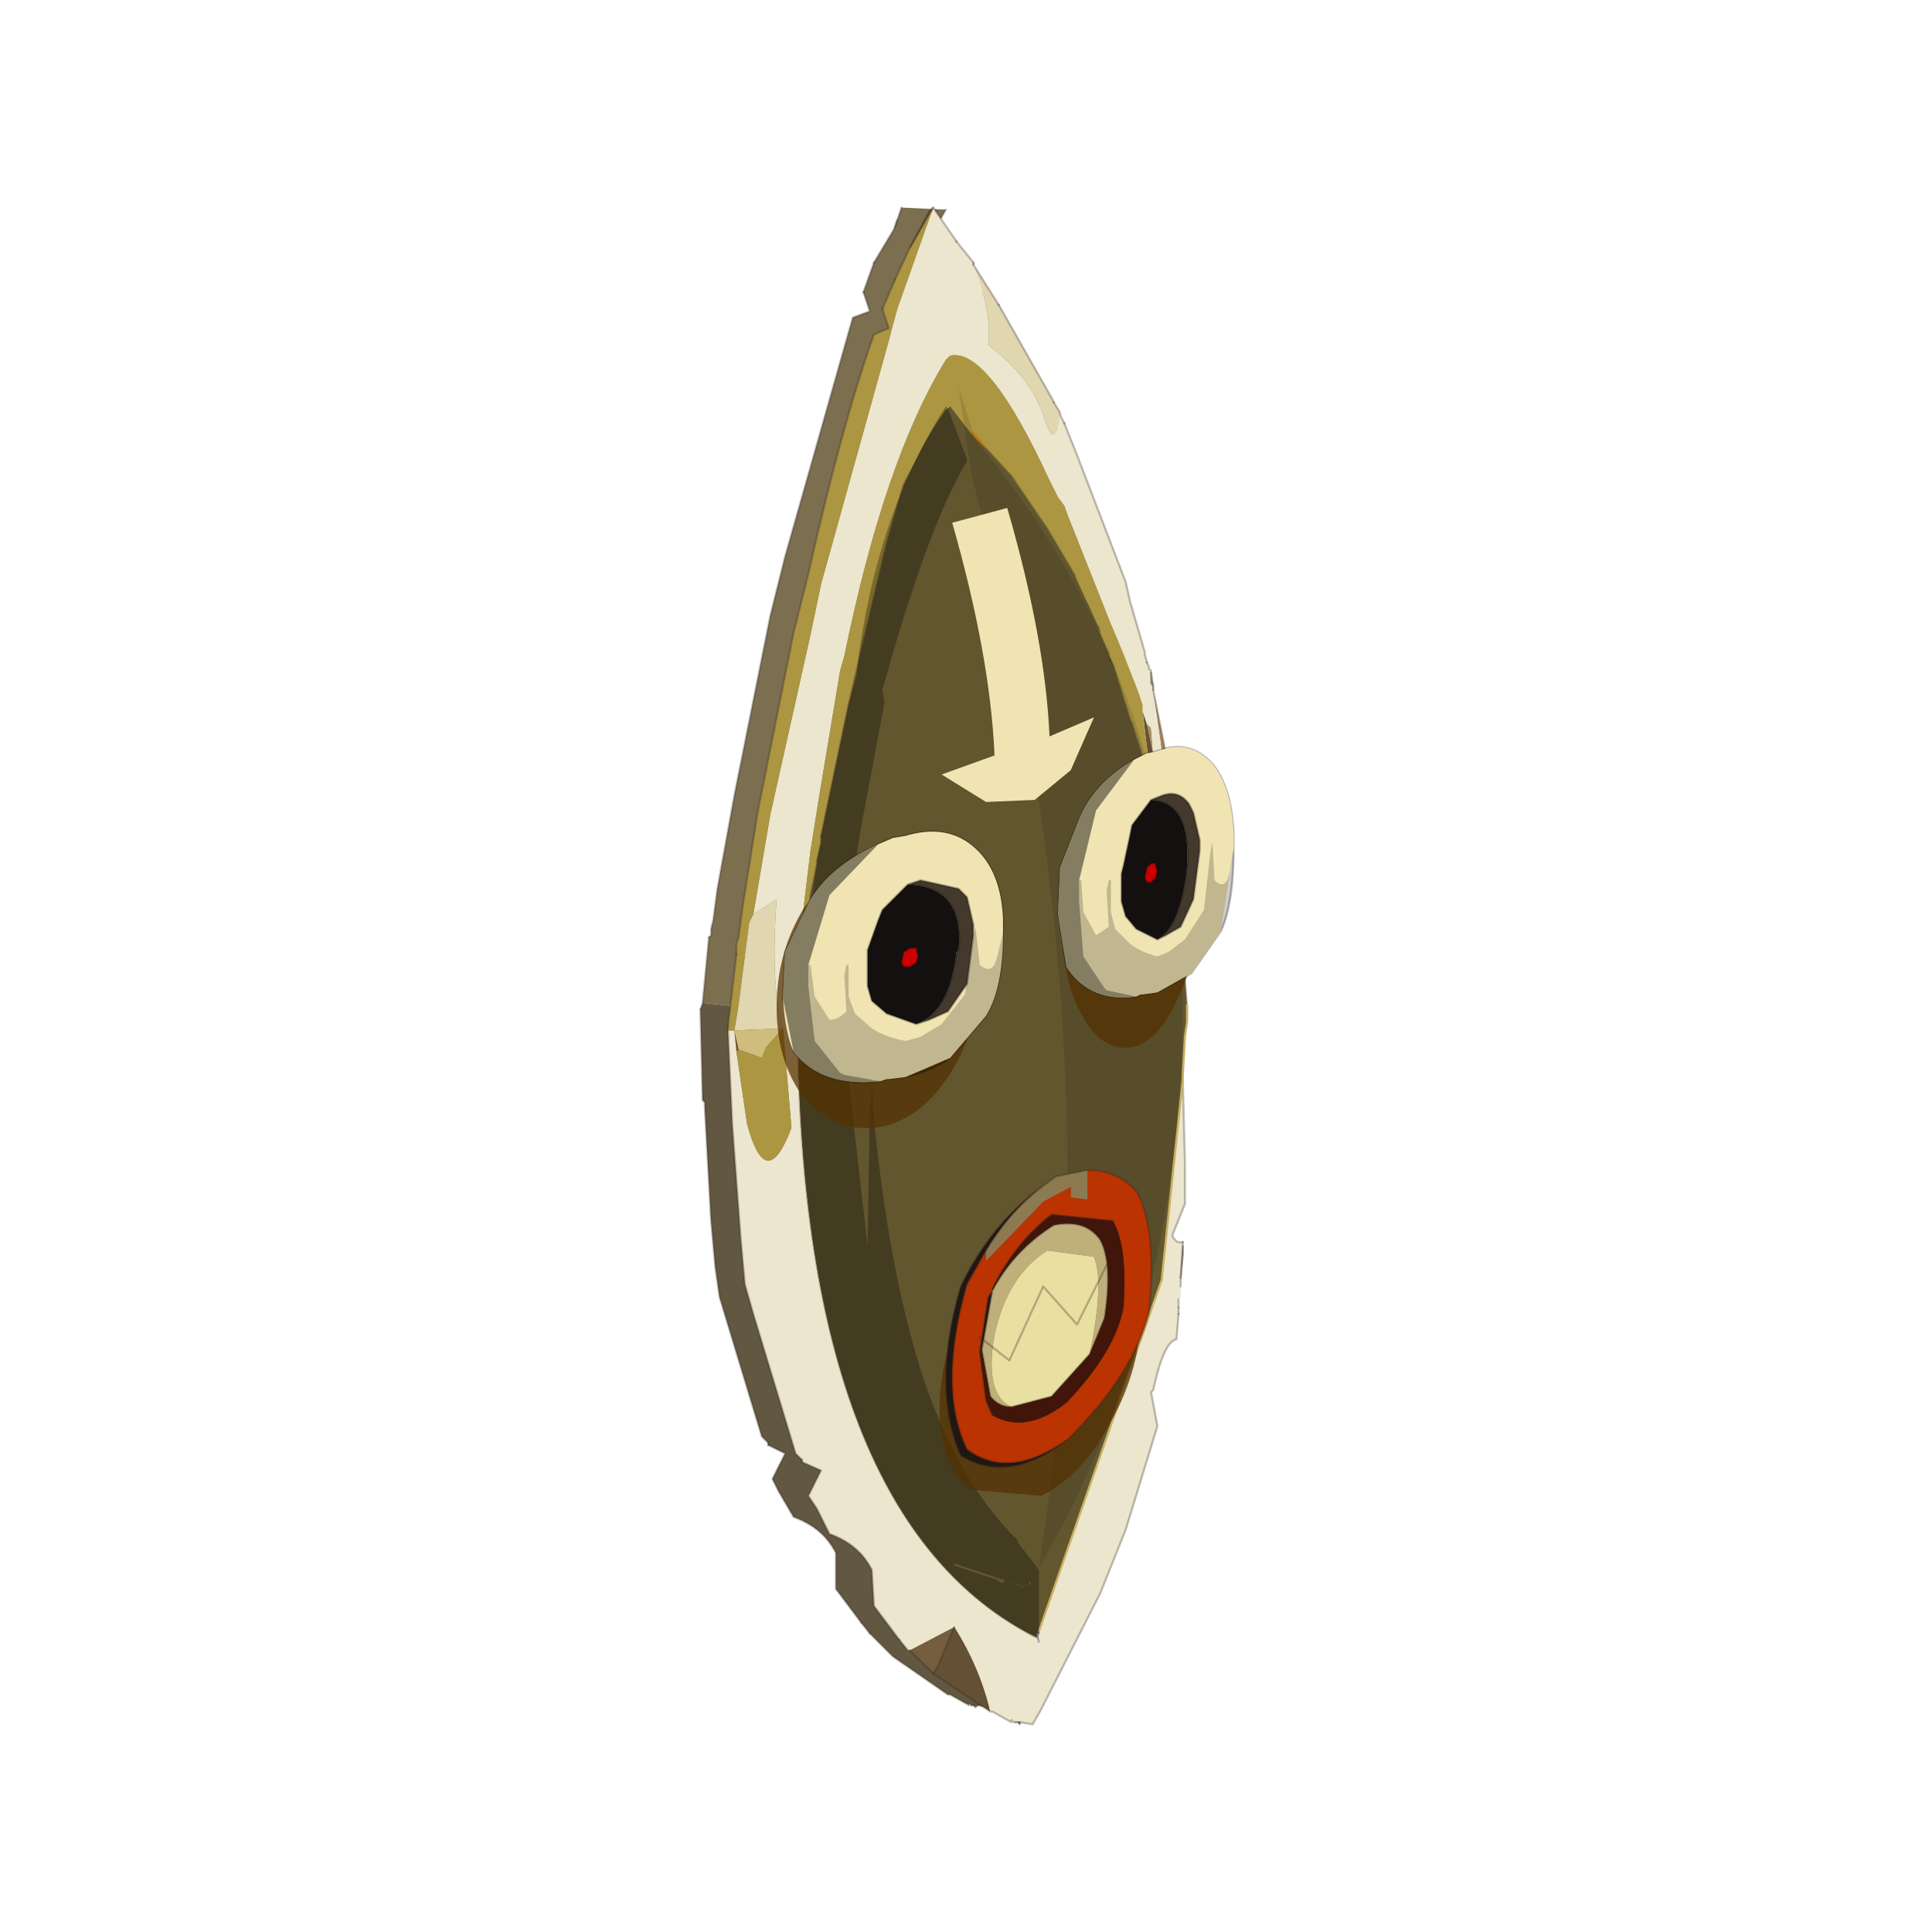 <?xml version="1.0" encoding="UTF-8" standalone="no"?>
<svg xmlns:xlink="http://www.w3.org/1999/xlink" height="440.0px" width="440.0px" xmlns="http://www.w3.org/2000/svg">
  <g transform="matrix(10.0, 0.0, 0.0, 10.0, 0.0, 0.0)">
    <use height="44.0" transform="matrix(0.909, 0.0, 0.0, 0.909, 2.0, 2.0)" width="44.0" xlink:href="#sprite0"/>
  </g>
  <defs>
    <g id="sprite0" transform="matrix(1.0, 0.0, 0.0, 1.0, 0.0, 0.0)">
      <use height="44.0" transform="matrix(1.0, 0.0, 0.0, 1.0, 0.0, 0.0)" width="44.0" xlink:href="#shape0"/>
      <use height="35.85" transform="matrix(1.06, 0.0, 0.0, 1.06, 15.35, 3.0)" width="12.6" xlink:href="#sprite1"/>
    </g>
    <g id="shape0" transform="matrix(1.0, 0.0, 0.0, 1.0, 0.0, 0.0)">
      <path d="M44.0 44.0 L0.0 44.0 0.0 0.0 44.0 0.0 44.0 44.0" fill="#43adca" fill-opacity="0.0" fill-rule="evenodd" stroke="none"/>
    </g>
    <g id="sprite1" transform="matrix(1.0, 0.0, 0.0, 1.0, 0.0, 0.0)">
      <use height="35.85" transform="matrix(1.0, 0.0, 0.0, 1.0, 0.0, 0.0)" width="12.6" xlink:href="#sprite2"/>
    </g>
    <g id="sprite2" transform="matrix(1.0, 0.0, 0.0, 1.0, 3.0, 27.3)">
      <use height="35.85" transform="matrix(1.0, 0.0, 0.0, 1.0, -3.0, -27.3)" width="11.5" xlink:href="#shape1"/>
      <use height="29.1" transform="matrix(1.0, 0.0, 0.0, 1.0, -0.7, -22.6)" width="9.2" xlink:href="#sprite3"/>
      <use height="29.55" transform="matrix(1.0, 0.0, 0.0, 1.0, -1.2, -23.05)" width="10.8" xlink:href="#shape3"/>
      <use height="7.9" transform="matrix(1.0, 0.0, 0.0, 1.0, -1.05, -14.55)" width="10.65" xlink:href="#sprite4"/>
      <use height="17.6" transform="matrix(1.0, 0.0, 0.0, 1.0, -1.05, -14.25)" width="10.65" xlink:href="#shape5"/>
      <use height="6.95" transform="matrix(1.0, 0.0, 0.0, 1.0, 2.7, -20.2)" width="3.6" xlink:href="#sprite5"/>
    </g>
    <g id="shape1" transform="matrix(1.0, 0.0, 0.0, 1.0, 3.0, 27.3)">
      <path d="M1.65 -27.0 L1.75 -27.3 2.8 -27.25 2.6 -26.9 3.0 -26.4 2.95 -26.35 3.6 -25.4 4.75 -23.2 4.8 -23.1 4.95 -22.85 4.95 -22.8 5.05 -22.6 5.35 -21.85 6.4 -18.85 6.55 -18.4 6.8 -17.2 6.85 -17.15 6.9 -16.95 6.9 -16.85 6.95 -16.8 6.9 -16.85 6.95 -16.85 6.95 -16.8 6.95 -16.75 7.0 -16.35 6.95 -16.45 6.95 -16.75 6.95 -16.45 7.0 -16.35 7.0 -16.3 7.1 -15.8 7.25 -14.8 7.3 -14.45 7.35 -14.1 7.45 -13.75 7.45 -13.7 7.6 -11.2 7.6 -11.1 7.6 -10.8 7.6 -10.65 7.65 -10.35 7.65 -10.25 7.6 -10.25 7.6 -10.15 7.7 -8.8 7.7 -8.65 7.65 -8.35 7.6 -8.1 7.6 -7.55 7.6 -7.5 7.6 -7.35 7.6 -7.2 7.6 -7.15 7.6 -7.1 7.2 -4.55 7.25 -5.2 7.3 -5.6 7.5 -6.8 7.6 -7.15 7.5 -6.8 7.3 -5.6 7.25 -5.2 7.2 -4.55 7.2 -4.5 7.15 -4.3 7.1 -4.05 7.0 -3.4 6.95 -2.8 6.9 -2.6 6.9 -2.5 6.7 -1.95 7.1 -6.05 7.15 -6.65 7.15 -6.8 7.25 -7.4 -2.95 -8.5 -2.8 -10.05 -2.75 -10.1 -2.75 -10.25 -2.7 -10.45 -2.6 -11.2 -2.2 -13.4 -1.35 -17.65 -1.0 -19.05 0.6 -24.7 1.0 -24.85 0.85 -25.3 1.1 -26.0 1.55 -26.75 1.6 -26.85 1.65 -27.0 M7.2 -8.8 Q7.05 -7.85 7.35 -8.25 L7.25 -7.4 7.35 -8.25 Q7.05 -7.85 7.2 -8.8 M5.35 -18.75 L5.45 -18.45 5.5 -18.4 5.6 -18.05 5.8 -17.6 6.0 -17.15 6.0 -17.1 6.0 -17.15 5.8 -17.6 5.6 -18.05 5.5 -18.4 5.45 -18.45 5.35 -18.75 M6.0 -17.1 L6.05 -17.0 6.5 -15.6 6.5 -15.5 6.65 -14.9 6.9 -14.1 6.95 -13.9 6.95 -13.85 6.95 -13.9 6.9 -14.1 6.65 -14.9 6.5 -15.5 6.5 -15.6 6.05 -17.0 6.0 -17.1 M7.5 -3.15 L7.5 -3.0 7.5 -2.95 7.5 -2.4 7.5 -3.15 M3.55 8.1 L3.5 8.15 3.45 8.1 3.55 8.1 M7.15 -12.9 L7.15 -12.85 7.15 -12.8 7.15 -12.85 7.15 -12.9 7.0 -13.65 7.15 -12.9 7.3 -13.15 7.45 -13.7 7.3 -13.15 7.15 -12.9 7.15 -12.8 7.15 -12.75 7.15 -12.8 7.15 -12.9 M6.95 -13.85 L7.0 -13.65 6.95 -13.85 M7.55 -10.65 L7.5 -11.0 7.25 -12.3 7.2 -12.55 7.25 -12.3 7.5 -11.0 7.55 -10.65 7.6 -10.4 7.55 -10.65 7.25 -12.3 7.55 -10.65 M7.6 -10.35 L7.6 -10.4 7.6 -10.35 7.6 -10.25 7.6 -10.15 7.6 -10.25 7.6 -10.35 M7.2 -12.55 L7.15 -12.75 7.2 -12.55 M6.9 -2.5 L6.9 -2.6 6.9 -2.5 M7.0 -3.4 L7.25 -5.2 7.0 -3.4 M7.3 -5.6 L7.55 -7.35 7.6 -8.1 7.55 -7.35 7.3 -5.6" fill="#7c6f50" fill-rule="evenodd" stroke="none"/>
      <path d="M-2.95 -8.5 L7.25 -7.4 7.15 -6.8 7.15 -6.65 7.1 -6.05 6.7 -1.95 6.9 -2.5 6.9 -2.6 6.95 -2.8 7.0 -3.4 7.1 -4.05 7.15 -4.3 7.2 -4.5 7.2 -4.55 7.6 -7.1 7.6 -5.15 7.6 -4.15 7.25 -3.4 Q7.35 -3.2 7.5 -3.25 L7.5 -3.15 7.5 -2.4 7.45 -2.2 7.45 -1.95 7.4 -1.9 7.4 -1.7 7.4 -1.55 7.3 -0.95 Q7.1 -0.9 6.85 -0.1 L6.75 0.25 6.75 0.3 6.85 1.1 6.05 3.55 5.45 5.05 4.05 7.8 3.85 8.15 3.55 8.1 3.45 8.1 3.4 8.1 3.35 8.05 3.35 8.1 2.9 7.85 2.85 7.85 1.55 6.95 1.0 6.4 0.8 6.15 0.2 5.35 0.2 4.5 Q-0.1 3.9 -0.8 3.65 L-1.15 3.05 -1.3 2.75 -1.0 2.15 -1.4 1.95 -1.4 1.9 -1.55 1.75 -2.55 -1.55 -2.65 -2.25 -2.75 -3.35 -2.9 -6.05 -2.9 -6.1 -2.9 -6.15 -2.95 -6.2 -3.0 -8.25 -3.0 -8.35 -2.95 -8.5 M2.1 4.4 L2.2 4.45 2.1 4.4 M3.8 4.85 L3.85 4.75 3.8 4.85" fill="#625740" fill-rule="evenodd" stroke="none"/>
      <path d="M1.65 -27.0 L1.6 -26.85 M1.1 -26.0 L0.85 -25.3 M-2.8 -10.05 L-2.95 -8.5 M7.25 -7.4 L7.35 -8.25 Q7.05 -7.85 7.2 -8.8 M3.0 -26.4 L2.6 -26.9 M3.6 -25.4 L2.95 -26.35 M5.05 -22.6 L4.95 -22.8 4.95 -22.85 4.8 -23.1 M6.0 -17.1 L6.0 -17.15 5.8 -17.6 5.6 -18.05 5.5 -18.4 5.45 -18.45 5.35 -18.75 M6.9 -16.85 L6.9 -16.95 M7.0 -16.35 L6.95 -16.75 6.95 -16.8 6.9 -16.85 M7.0 -16.3 L7.1 -15.8 7.25 -14.8 7.3 -14.45 7.35 -14.1 7.45 -13.75 M7.45 -13.7 L7.6 -11.2 M7.6 -11.1 L7.6 -10.8 M7.6 -10.65 L7.65 -10.35 M7.6 -10.15 L7.7 -8.8 7.7 -8.65 7.65 -8.35 7.6 -8.1 7.6 -7.55 7.6 -7.5 M7.6 -7.2 L7.6 -7.15 7.5 -6.8 7.3 -5.6 7.25 -5.2 7.2 -4.55 M7.5 -3.25 L7.5 -3.15 M7.5 -2.4 L7.45 -2.2 M7.4 -1.7 L7.4 -1.55 M3.45 8.1 L3.4 8.1 M1.0 6.4 L0.8 6.15 M-1.4 1.95 L-1.4 1.9 M-3.0 -8.35 L-2.95 -8.5 M7.15 -12.8 L7.15 -12.85 7.15 -12.9 M7.0 -13.65 L6.95 -13.85 M7.55 -10.65 L7.6 -10.4 M7.6 -10.35 L7.6 -10.25 7.6 -10.15 M7.45 -13.7 L7.3 -13.15 7.15 -12.9 M7.15 -12.75 L7.2 -12.55 M7.25 -12.3 L7.55 -10.65 M6.7 -1.95 L7.1 -6.05 7.15 -6.65 7.15 -6.8 7.25 -7.4 M7.2 -4.5 L7.15 -4.3 7.1 -4.05 M7.0 -3.4 L6.95 -2.8 M6.9 -2.6 L6.9 -2.5 M7.5 -2.4 L7.5 -3.15 M7.6 -8.1 L7.55 -7.35 7.3 -5.6 M7.25 -5.2 L7.0 -3.4 M3.85 4.75 L3.8 4.85 M2.2 4.45 L2.1 4.4 M3.55 8.1 L3.45 8.1" fill="none" stroke="#332720" stroke-linecap="round" stroke-linejoin="round" stroke-opacity="0.302" stroke-width="0.05"/>
      <path d="M1.6 -26.85 L1.55 -26.75 1.1 -26.0 M0.85 -25.3 L1.0 -24.85 0.6 -24.7 -1.0 -19.05 -1.35 -17.65 -2.2 -13.4 -2.6 -11.2 -2.7 -10.45 -2.75 -10.25 -2.75 -10.1 -2.8 -10.05 M1.6 -26.85 L1.75 -27.3 M2.6 -26.9 L2.8 -27.25 M2.95 -26.35 L3.0 -26.4 M4.8 -23.1 L4.75 -23.2 3.6 -25.4 M6.9 -16.95 L6.85 -17.15 6.8 -17.2 6.55 -18.4 6.4 -18.85 5.35 -21.85 5.05 -22.6 M6.95 -13.85 L6.95 -13.9 6.9 -14.1 6.65 -14.9 6.5 -15.5 6.5 -15.6 6.05 -17.0 6.0 -17.1 M6.95 -16.75 L6.95 -16.45 7.0 -16.35 7.0 -16.3 M7.45 -13.75 L7.45 -13.7 M7.6 -11.2 L7.6 -11.1 M7.6 -10.8 L7.6 -10.65 M7.65 -10.35 L7.65 -10.25 7.6 -10.25 7.6 -10.15 M7.6 -7.35 L7.6 -7.2 M7.6 -7.15 L7.6 -7.1 7.6 -5.15 7.6 -4.15 7.25 -3.4 Q7.35 -3.2 7.5 -3.25 M7.5 -3.15 L7.5 -3.0 7.5 -2.95 7.5 -2.4 M7.4 -1.9 L7.4 -1.7 M7.4 -1.55 L7.3 -0.95 Q7.1 -0.9 6.85 -0.1 L6.75 0.25 6.75 0.3 6.85 1.1 6.05 3.55 5.45 5.05 4.05 7.8 3.85 8.15 3.55 8.1 3.5 8.15 3.45 8.1 M3.4 8.1 L3.35 8.05 3.35 8.1 2.9 7.85 2.85 7.85 1.55 6.95 1.0 6.4 M0.8 6.15 L0.2 5.35 0.2 4.5 Q-0.1 3.9 -0.8 3.65 L-1.15 3.05 -1.3 2.75 -1.0 2.15 -1.4 1.95 M-1.4 1.9 L-1.55 1.75 -2.55 -1.55 -2.65 -2.25 -2.75 -3.35 -2.9 -6.05 -2.9 -6.1 -2.9 -6.15 -2.95 -6.2 -3.0 -8.25 -3.0 -8.35 M6.9 -16.85 L6.95 -16.85 6.95 -16.8 M7.15 -12.9 L7.0 -13.65 M7.2 -12.55 L7.25 -12.3 7.5 -11.0 7.55 -10.65 M7.6 -10.4 L7.6 -10.35 M7.15 -12.9 L7.15 -12.8 7.15 -12.75 M7.2 -4.55 L7.6 -7.1 M7.1 -4.05 L7.0 -3.4 M6.95 -2.8 L6.9 -2.6 6.9 -2.5 6.7 -1.95 M7.2 -4.55 L7.2 -4.5" fill="none" stroke="#332720" stroke-linecap="round" stroke-linejoin="round" stroke-opacity="0.302" stroke-width="0.05"/>
      <path d="M1.95 -26.35 L2.4 -27.2 2.5 -27.3 1.95 -26.35 M-0.25 -11.75 L-0.6 -8.95 -0.4 -11.05 -0.25 -11.75 M-0.6 -8.8 L-0.65 -8.2 -0.7 -7.9 -0.85 -7.9 -0.75 -8.7 -0.65 -8.75 -0.6 -8.75 -0.6 -8.8 M3.85 8.25 L2.5 7.35 2.6 7.2 3.0 6.25 Q3.6 7.2 3.85 8.25 M7.45 -15.4 L7.55 -15.1 7.7 -14.4 7.8 -13.7 7.8 -13.4 7.85 -13.7 8.05 -12.75 7.9 -12.5 7.7 -13.25 7.65 -13.5 7.65 -13.55 7.65 -13.7 7.45 -15.4 M-0.65 -8.2 L-0.6 -8.75 -0.65 -8.2" fill="#645135" fill-rule="evenodd" stroke="none"/>
      <path d="M8.35 -10.7 L8.35 -10.4 8.35 -10.25 8.4 -9.95 8.4 -9.75 8.35 -9.85 8.35 -9.95 8.35 -10.0 8.35 -10.2 8.3 -10.45 8.25 -10.7 8.3 -10.45 8.3 -10.3 8.25 -10.6 8.25 -10.7 8.25 -10.95 8.35 -10.7 M7.8 -13.7 L7.85 -13.7 7.8 -13.4 7.8 -13.7" fill="#2c2118" fill-rule="evenodd" stroke="none"/>
      <path d="M7.65 -16.3 L7.7 -16.0 7.65 -16.05 7.65 -16.3 M7.7 -15.9 L7.8 -15.4 8.0 -14.4 8.05 -14.1 8.1 -13.7 8.15 -13.35 8.15 -13.3 8.05 -12.75 7.85 -13.7 7.9 -14.45 7.7 -15.9 M7.55 -15.1 L7.65 -15.0 7.7 -14.4 7.55 -15.1" fill="#a68c59" fill-rule="evenodd" stroke="none"/>
      <path d="M8.4 -2.75 L8.4 -2.6 8.4 -2.55 8.35 -2.0 8.4 -2.75 M4.55 8.5 L4.55 8.55 4.5 8.5 4.55 8.5 M-0.75 -8.7 L-0.85 -7.9 -0.9 -7.9 -0.8 -8.8 -0.75 -8.7" fill="#211712" fill-rule="evenodd" stroke="none"/>
      <path d="M6.7 -16.6 L6.7 -16.5 6.65 -16.7 6.7 -16.6" fill="#1c130f" fill-rule="evenodd" stroke="none"/>
      <path d="M3.4 -21.95 L3.4 -22.0 3.45 -22.0 3.4 -21.95" fill="#9e8958" fill-rule="evenodd" stroke="none"/>
      <path d="M8.15 -13.3 L8.35 -10.8 8.35 -10.7 8.25 -10.95 8.2 -11.8 8.15 -12.15 8.05 -12.75 8.15 -13.3" fill="#826d46" fill-rule="evenodd" stroke="none"/>
      <path d="M7.9 -12.5 L8.05 -12.75 8.15 -12.15 8.2 -11.8 8.25 -10.95 8.25 -10.7 8.2 -11.1 8.25 -10.7 8.25 -10.6 8.2 -11.1 8.0 -11.9 7.95 -12.15 7.9 -12.35 7.9 -12.5" fill="#473619" fill-rule="evenodd" stroke="none"/>
      <path d="M8.35 -10.2 L8.35 -10.0 8.35 -9.95 8.35 -9.85 8.35 -10.2" fill="#5b3a1c" fill-rule="evenodd" stroke="none"/>
      <path d="M2.5 7.35 L1.95 6.8 3.0 6.25 2.6 7.2 2.5 7.35" fill="#745e3f" fill-rule="evenodd" stroke="none"/>
      <path d="M-0.6 -8.95 L-0.6 -8.8 -0.6 -8.75 -0.6 -8.95 M7.6 -13.7 L7.65 -13.7 7.65 -13.55 7.6 -13.7 M-2.15 -7.35 L-2.2 -7.85 -2.1 -7.4 -2.15 -7.35" fill="#75482c" fill-rule="evenodd" stroke="none"/>
      <path d="M4.35 -16.85 L4.3 -16.9 4.3 -17.0 4.35 -16.85 M6.7 -16.6 L6.75 -16.5 6.7 -16.5 6.7 -16.6" fill="#386b9c" fill-rule="evenodd" stroke="none"/>
      <path d="M4.95 6.45 L4.95 6.4 5.0 6.4 4.95 6.45 5.0 6.4 5.0 6.6 4.95 6.45" fill="#7d96c7" fill-rule="evenodd" stroke="none"/>
      <path d="M3.2 -21.35 L3.15 -21.35 3.2 -21.35" fill="#fd9802" fill-rule="evenodd" stroke="none"/>
      <path d="M3.75 -21.6 L3.4 -21.95 3.45 -22.0 3.75 -21.65 3.75 -21.6" fill="#ca7902" fill-rule="evenodd" stroke="none"/>
      <path d="M8.5 -8.4 L8.5 -8.25 8.5 -8.1 8.5 -8.4" fill="#cab062" fill-rule="evenodd" stroke="none"/>
      <path d="M2.5 -27.3 L3.05 -26.5 3.45 -26.0 3.45 -25.95 Q3.9 -24.8 3.8 -24.05 4.8 -23.3 5.1 -22.4 5.4 -21.45 5.5 -22.4 L5.6 -22.2 5.9 -21.45 7.05 -18.45 7.15 -18.0 7.5 -16.8 7.5 -16.75 7.55 -16.55 7.6 -16.45 7.6 -16.4 7.65 -16.35 7.65 -16.3 7.65 -16.05 7.7 -16.0 7.7 -15.95 7.7 -15.9 7.9 -14.45 7.85 -13.7 7.8 -13.7 7.7 -14.4 7.65 -15.0 7.55 -15.1 7.45 -15.4 7.45 -15.55 7.35 -15.85 7.0 -16.75 6.7 -17.45 5.65 -20.1 5.6 -20.25 5.45 -20.45 5.25 -20.85 Q3.8 -24.0 2.9 -23.8 L2.8 -23.7 Q1.35 -21.35 0.4 -16.7 L0.3 -16.35 -0.2 -13.35 -0.4 -12.1 -0.8 -8.8 -0.9 -7.9 -0.85 -7.9 -0.7 -7.9 Q-0.6 3.7 4.95 6.5 L4.95 6.45 5.0 6.6 5.0 6.4 5.0 6.35 7.9 -1.95 8.4 -6.7 8.45 -4.75 8.45 -3.75 8.15 -3.0 Q8.25 -2.8 8.4 -2.85 L8.4 -2.75 8.35 -2.0 8.35 -1.8 8.35 -1.55 8.3 -1.5 8.3 -1.3 8.3 -1.15 8.25 -0.55 Q7.95 -0.5 7.7 0.65 L7.65 0.7 7.8 1.5 7.05 3.95 6.45 5.45 5.05 8.2 4.85 8.55 4.55 8.5 4.5 8.5 4.45 8.5 4.4 8.5 4.35 8.45 4.35 8.5 3.9 8.25 3.85 8.25 Q3.6 7.2 3.0 6.25 L1.95 6.8 1.9 6.8 1.7 6.55 1.1 5.75 1.05 4.9 Q0.75 4.3 0.05 4.05 L-0.25 3.45 -0.45 3.15 -0.15 2.55 -0.6 2.35 -0.6 2.3 -0.75 2.15 -1.75 -1.15 -1.95 -1.85 -2.05 -2.95 -2.25 -5.65 -2.35 -7.85 -2.2 -7.85 -2.15 -7.35 -1.9 -5.65 Q-1.45 -3.95 -0.85 -5.55 L-1.05 -7.9 Q-1.35 -8.9 -1.2 -10.95 L-1.75 -10.6 -1.35 -12.95 -0.4 -17.2 -0.15 -18.4 1.45 -24.15 1.5 -24.35 1.65 -24.9 2.5 -27.3" fill="#ece6ce" fill-rule="evenodd" stroke="none"/>
      <path d="M3.45 -25.95 L4.05 -25.0 5.3 -22.8 5.35 -22.7 5.5 -22.45 5.5 -22.4 Q5.4 -21.45 5.1 -22.4 4.8 -23.3 3.8 -24.05 3.9 -24.8 3.45 -25.95 M-2.2 -7.85 L-2.1 -8.45 -1.85 -10.4 -1.75 -10.6 -1.2 -10.95 Q-1.35 -8.9 -1.05 -7.9 L-2.2 -7.85" fill="#e0d6af" fill-rule="evenodd" stroke="none"/>
      <path d="M-2.2 -7.85 L-1.05 -7.9 -1.45 -7.45 -1.55 -7.2 -2.1 -7.4 -2.2 -7.85" fill="#cebd7d" fill-rule="evenodd" stroke="none"/>
      <path d="M1.6 -25.6 L1.95 -26.35 2.5 -27.3 1.65 -24.9 1.5 -24.35 1.45 -24.15 -0.15 -18.4 -0.4 -17.2 -1.35 -12.95 -1.75 -10.6 -1.85 -10.4 -2.1 -8.45 -2.2 -7.85 -2.35 -7.85 -2.35 -7.95 -2.15 -9.65 -2.15 -9.7 -2.15 -9.9 -2.1 -10.05 -2.0 -10.8 -1.65 -13.0 -0.8 -17.25 -0.45 -18.65 Q0.35 -22.2 1.1 -24.3 L1.45 -24.45 1.3 -24.9 1.6 -25.6 M5.85 -18.6 L5.2 -19.7 4.35 -20.95 3.75 -21.6 3.75 -21.65 3.45 -22.0 3.4 -22.0 3.4 -21.95 2.9 -22.6 2.8 -22.5 1.85 -20.85 1.8 -20.75 1.4 -19.35 0.7 -16.4 0.5 -15.55 -0.15 -12.45 -0.15 -12.3 -0.25 -11.85 -0.25 -11.75 -0.4 -11.05 -0.6 -8.95 -0.6 -8.75 -0.65 -8.75 -0.75 -8.7 -0.8 -8.8 -0.4 -12.1 -0.2 -13.35 0.3 -16.35 0.4 -16.7 Q1.35 -21.35 2.8 -23.7 L2.9 -23.8 Q3.8 -24.0 5.25 -20.85 L5.45 -20.45 5.6 -20.25 5.65 -20.1 6.7 -17.45 7.0 -16.75 7.35 -15.85 7.45 -15.55 7.45 -15.4 7.65 -13.7 7.6 -13.7 7.4 -14.5 7.2 -15.1 7.15 -15.2 6.75 -16.5 6.7 -16.6 6.65 -16.7 6.65 -16.75 6.45 -17.2 6.4 -17.4 6.15 -17.95 6.1 -18.05 5.85 -18.6 M-1.05 -7.9 L-0.85 -5.55 Q-1.45 -3.95 -1.9 -5.65 L-2.15 -7.35 -2.1 -7.4 -1.55 -7.2 -1.45 -7.45 -1.05 -7.9" fill="#ac9642" fill-rule="evenodd" stroke="none"/>
      <path d="M1.95 -26.35 L2.4 -27.2 2.5 -27.3 M3.05 -26.5 L3.45 -26.0 M3.45 -25.95 L4.05 -25.0 M5.35 -22.7 L5.5 -22.45 5.5 -22.4 5.6 -22.2 M7.55 -16.55 L7.6 -16.45 7.6 -16.4 7.65 -16.35 7.65 -16.3 7.7 -16.0 7.7 -15.95 M7.7 -15.9 L7.8 -15.4 8.0 -14.4 8.05 -14.1 8.1 -13.7 8.15 -13.35 M8.15 -13.3 L8.35 -10.8 M8.35 -10.7 L8.35 -10.4 M8.35 -10.25 L8.4 -9.95 M8.4 -9.75 L8.5 -8.4 8.5 -8.25 8.5 -8.1 M1.6 -25.6 L1.3 -24.9 M-2.15 -9.65 L-2.35 -7.95 M-0.15 -12.45 L-0.15 -12.3 -0.25 -11.85 -0.25 -11.75 -0.6 -8.95 -0.6 -8.75 -0.65 -8.2 M8.4 -2.85 L8.4 -2.75 M8.35 -2.0 L8.35 -1.8 M8.3 -1.3 L8.3 -1.15 M4.5 8.5 L4.45 8.5 M1.9 6.8 L1.7 6.55 M-0.6 2.35 L-0.6 2.3 M6.65 -16.7 L6.65 -16.75 6.45 -17.2 6.4 -17.4 M7.65 -13.5 L7.7 -13.25 M7.9 -12.5 L8.05 -12.75 8.15 -13.3 M8.0 -11.9 L8.2 -11.1 8.25 -10.7 8.3 -10.45 M8.25 -10.95 L8.2 -11.8 M7.9 -12.35 L7.95 -12.15 M8.35 -10.2 L8.35 -10.0 M8.35 -9.95 L8.35 -9.85 8.4 -9.75 M8.35 -10.2 L8.3 -10.25 M8.3 -10.3 L8.3 -10.45 M8.35 -2.0 L8.4 -2.75 M2.5 7.35 L2.6 7.2 3.0 6.25 M4.5 8.5 L4.55 8.5" fill="none" stroke="#332720" stroke-linecap="round" stroke-linejoin="round" stroke-opacity="0.302" stroke-width="0.05"/>
      <path d="M2.5 -27.3 L3.05 -26.5 M3.45 -26.0 L3.45 -25.95 M4.05 -25.0 L5.3 -22.8 5.35 -22.7 M5.6 -22.2 L5.9 -21.45 7.05 -18.45 7.15 -18.0 7.5 -16.8 7.5 -16.75 7.55 -16.55 M7.7 -15.95 L7.7 -15.9 M8.15 -13.35 L8.15 -13.3 M8.35 -10.8 L8.35 -10.7 M8.35 -10.4 L8.35 -10.25 M8.4 -9.95 L8.4 -9.75 M1.95 -26.35 L1.6 -25.6 M1.3 -24.9 L1.45 -24.45 1.1 -24.3 Q0.35 -22.2 -0.45 -18.65 L-0.8 -17.25 -1.65 -13.0 -2.0 -10.8 -2.1 -10.05 -2.15 -9.9 -2.15 -9.7 -2.15 -9.65 M-2.35 -7.95 L-2.35 -7.85 M2.5 -27.3 L1.95 -26.35 M5.85 -18.6 L5.2 -19.7 4.35 -20.95 3.75 -21.6 M2.8 -22.5 L1.85 -20.85 1.8 -20.75 1.4 -19.35 0.7 -16.4 0.5 -15.55 -0.15 -12.45 M-0.6 -8.95 L-0.6 -8.8 -0.65 -8.2 -0.7 -7.9 Q-0.6 3.7 4.95 6.5 L4.95 6.45 4.95 6.4 M5.0 6.4 L5.0 6.35 M8.4 -6.7 L8.45 -4.75 8.45 -3.75 8.15 -3.0 Q8.25 -2.8 8.4 -2.85 M8.4 -2.75 L8.4 -2.6 8.4 -2.55 8.35 -2.0 M8.3 -1.5 L8.3 -1.3 M8.3 -1.15 L8.25 -0.55 Q7.95 -0.5 7.7 0.65 L7.65 0.7 7.8 1.5 7.05 3.95 6.45 5.45 5.05 8.2 4.85 8.55 4.55 8.5 4.55 8.55 4.5 8.5 M4.45 8.5 L4.4 8.5 4.35 8.45 4.35 8.5 3.9 8.25 3.85 8.25 2.5 7.35 1.95 6.8 M1.7 6.55 L1.1 5.75 1.05 4.9 Q0.75 4.3 0.05 4.05 L-0.25 3.45 -0.45 3.15 -0.15 2.55 -0.6 2.35 M-0.6 2.3 L-0.75 2.15 -1.75 -1.15 -1.95 -1.85 -2.05 -2.95 -2.25 -5.65 -2.35 -7.85 M7.7 -16.0 L7.65 -16.05 7.65 -16.3 M6.75 -16.5 L6.7 -16.6 6.65 -16.7 M6.75 -16.5 L7.15 -15.2 7.2 -15.1 7.4 -14.5 7.6 -13.7 M7.65 -13.55 L7.65 -13.5 M7.7 -13.25 L7.9 -12.5 M7.65 -13.55 L7.6 -13.7 M7.95 -12.15 L8.0 -11.9 M8.35 -10.0 L8.35 -9.95 M8.3 -10.25 L8.3 -10.3 8.25 -10.6 8.2 -11.1 M5.0 6.4 L4.95 6.45 5.0 6.6 M-0.25 -11.75 L-0.4 -11.05 -0.6 -8.95" fill="none" stroke="#332720" stroke-linecap="round" stroke-linejoin="round" stroke-opacity="0.302" stroke-width="0.05"/>
    </g>
    <g id="sprite3" transform="matrix(1.0, 0.0, 0.0, 1.0, 0.0, 0.0)">
      <use height="29.1" transform="matrix(1.0, 0.0, 0.0, 1.0, 0.0, 0.0)" width="9.2" xlink:href="#shape2"/>
    </g>
    <g id="shape2" transform="matrix(1.0, 0.0, 0.0, 1.0, 0.0, 0.0)">
      <path d="M5.7 28.95 L5.7 29.0 5.65 29.0 5.65 29.1 Q0.1 26.3 0.0 14.7 L0.05 14.4 0.1 13.8 0.1 13.65 0.45 10.85 0.45 10.75 0.55 10.3 0.55 10.15 1.2 7.05 1.4 6.2 2.1 3.25 2.5 1.85 2.55 1.75 Q3.15 0.5 3.5 0.1 L3.6 0.0 4.1 0.65 4.45 1.0 5.05 1.65 5.9 2.9 6.55 4.0 6.8 4.55 6.85 4.65 7.1 5.2 7.15 5.4 7.35 5.85 7.35 5.9 7.4 6.1 7.45 6.1 7.85 7.4 7.9 7.5 8.1 8.1 8.3 8.9 8.35 9.05 8.35 9.1 8.4 9.35 8.6 10.1 8.6 10.25 8.65 10.45 8.7 10.7 8.9 11.5 8.95 12.0 9.0 12.3 9.0 12.35 9.05 12.4 9.05 12.75 9.1 12.85 9.2 14.15 9.2 14.2 9.2 14.5 9.2 14.55 9.15 14.9 9.1 15.8 9.1 15.9 8.6 20.65 5.7 28.95 M5.0 5.6 L5.0 5.7 5.05 5.75 5.0 5.6" fill="#62562f" fill-rule="evenodd" stroke="none"/>
      <path d="M5.7 28.95 L8.6 20.65 9.1 15.9 9.1 15.8 9.15 14.9 9.2 14.55 9.2 14.5 9.2 14.2 9.2 14.15" fill="none" stroke="#cab062" stroke-linecap="round" stroke-linejoin="round" stroke-width="0.05"/>
    </g>
    <g id="shape3" transform="matrix(1.0, 0.0, 0.0, 1.0, 1.2, 23.05)">
      <path d="M0.4 -9.15 L0.4 -9.65 0.45 -9.65 0.4 -8.85 0.4 -9.15" fill="#d88701" fill-rule="evenodd" stroke="none"/>
      <path d="M0.4 -9.15 L0.3 -8.0 0.35 -8.0 0.95 -2.75 1.0 -5.85 1.05 -6.6 1.1 -5.75 Q1.5 -1.75 2.4 0.75 3.25 3.0 4.5 4.2 L4.5 4.25 5.0 4.9 5.0 6.35 5.0 6.4 4.95 6.4 4.95 6.5 Q-0.6 3.75 -0.7 -7.9 L-0.65 -8.2 -0.6 -8.8 -0.6 -8.95 -0.25 -11.75 -0.25 -11.85 -0.15 -12.3 -0.15 -12.45 0.5 -15.55 0.7 -16.3 0.7 -16.4 Q1.15 -20.05 2.8 -22.6 L2.85 -22.55 3.3 -21.35 3.3 -21.3 Q2.4 -19.85 1.3 -15.9 L1.35 -15.6 0.9 -13.2 Q0.6 -11.75 0.45 -9.65 L0.4 -9.65 0.4 -9.15 M3.15 4.8 L3.0 4.75 3.0 4.8 3.15 4.85 3.9 5.1 3.95 5.1 4.1 5.2 4.15 5.2 4.2 5.15 4.6 5.3 4.65 5.3 4.2 5.15 3.15 4.8 M4.8 5.25 L4.8 5.15 4.75 5.25 4.8 5.25" fill="#000000" fill-opacity="0.302" fill-rule="evenodd" stroke="none"/>
      <path d="M3.1 -23.05 L3.5 -21.8 Q7.9 -16.6 8.4 -9.4 L8.4 -7.95 Q8.2 -0.6 5.0 4.85 6.8 -6.8 3.85 -19.25 L3.4 -21.0 3.35 -21.35 3.1 -23.05" fill="#000000" fill-opacity="0.102" fill-rule="evenodd" stroke="none"/>
      <path d="M2.85 -11.25 Q3.55 -10.4 3.55 -9.1 3.55 -7.8 2.85 -6.75 2.15 -5.7 1.15 -5.55 0.2 -5.45 -0.55 -6.25 -1.2 -7.1 -1.2 -8.4 -1.2 -9.7 -0.55 -10.75 0.2 -11.75 1.15 -11.9 2.15 -12.05 2.85 -11.25" fill="#543001" fill-opacity="0.733" fill-rule="evenodd" stroke="none"/>
      <path d="M8.3 -13.15 Q8.8 -12.3 8.8 -11.0 8.8 -9.7 8.3 -8.65 7.85 -7.6 7.2 -7.45 6.5 -7.35 6.05 -8.15 5.55 -9.0 5.55 -10.3 5.55 -11.6 6.05 -12.65 6.5 -13.65 7.2 -13.8 7.85 -13.95 8.3 -13.15" fill="#543001" fill-opacity="0.733" fill-rule="evenodd" stroke="none"/>
      <path d="M1.85 -12.45 Q2.85 -12.75 3.5 -12.15 4.1 -11.6 4.15 -10.5 L4.15 -10.45 4.15 -10.2 Q4.15 -8.85 3.75 -8.2 L2.9 -7.2 Q2.5 -6.9 1.85 -6.75 L1.45 -6.7 1.4 -6.7 1.25 -6.65 Q-0.15 -6.5 -0.8 -7.35 L-1.05 -8.6 -1.0 -9.7 -0.45 -10.85 Q0.0 -11.7 1.2 -12.25 L1.55 -12.4 1.85 -12.45 M9.6 -12.45 L9.6 -12.15 Q9.6 -10.85 9.3 -10.2 L8.6 -9.2 7.8 -8.75 7.45 -8.7 7.4 -8.7 7.3 -8.65 Q6.2 -8.5 5.65 -9.35 L5.45 -10.6 5.5 -11.7 5.95 -12.85 Q6.3 -13.7 7.25 -14.25 L7.55 -14.4 7.8 -14.45 Q8.55 -14.75 9.1 -14.15 9.55 -13.6 9.6 -12.5 L9.6 -12.45" fill="none" stroke="#14100d" stroke-linecap="round" stroke-linejoin="round" stroke-opacity="0.302" stroke-width="0.05"/>
    </g>
    <g id="sprite4" transform="matrix(1.0, 0.0, 0.0, 1.0, 0.0, 0.0)">
      <use height="7.9" transform="matrix(1.0, 0.0, 0.0, 1.0, 0.0, 0.0)" width="10.65" xlink:href="#shape4"/>
    </g>
    <g id="shape4" transform="matrix(1.0, 0.0, 0.0, 1.0, 0.0, 0.0)">
      <path d="M2.9 2.1 Q3.9 1.8 4.55 2.4 5.15 2.95 5.2 4.05 L5.2 4.1 5.2 4.35 5.2 4.4 Q5.2 5.7 4.8 6.35 L3.95 7.35 2.9 7.8 2.5 7.85 2.45 7.85 2.3 7.9 Q0.9 8.05 0.25 7.2 0.05 6.75 0.0 5.95 L0.05 4.85 0.6 3.7 Q1.05 2.85 2.25 2.3 L2.6 2.15 2.9 2.1 M10.15 0.4 Q10.6 0.95 10.65 2.05 L10.65 2.1 10.65 2.35 10.65 2.4 10.35 4.35 9.65 5.35 8.85 5.8 8.5 5.85 8.45 5.85 8.35 5.9 Q7.25 6.05 6.7 5.2 L6.5 3.95 6.55 2.85 7.0 1.7 Q7.35 0.85 8.3 0.3 L8.6 0.15 8.85 0.1 Q9.6 -0.2 10.15 0.4" fill="#f0e4b3" fill-rule="evenodd" stroke="none"/>
    </g>
    <g id="shape5" transform="matrix(1.0, 0.0, 0.0, 1.0, 1.05, 14.25)">
      <path d="M3.5 -10.3 L3.6 -9.4 Q3.9 -9.15 4.0 -9.55 L4.15 -10.15 Q4.15 -8.85 3.75 -8.2 L2.9 -7.2 Q2.5 -6.9 1.85 -6.75 L1.45 -6.7 1.4 -6.7 1.25 -6.65 0.4 -6.8 0.3 -6.85 -0.3 -7.6 -0.45 -8.9 -0.45 -9.15 -0.45 -9.4 -0.4 -9.4 -0.3 -8.65 0.05 -8.1 Q0.25 -8.1 0.45 -8.3 L0.4 -9.15 0.45 -9.4 0.5 -9.4 0.5 -8.65 0.65 -8.25 1.05 -7.9 Q1.35 -7.7 1.85 -7.6 L2.2 -7.7 2.7 -8.0 3.25 -8.7 3.45 -10.05 3.5 -10.3" fill="#000000" fill-opacity="0.2" fill-rule="evenodd" stroke="none"/>
      <path d="M1.25 -6.65 Q-0.15 -6.5 -0.8 -7.35 L-1.05 -8.6 -1.0 -9.7 -0.45 -10.85 Q0.0 -11.7 1.2 -12.25 L0.05 -11.05 -0.45 -9.4 -0.45 -9.15 -0.45 -8.9 -0.3 -7.6 0.3 -6.85 0.4 -6.8 1.25 -6.65" fill="#000000" fill-opacity="0.451" fill-rule="evenodd" stroke="none"/>
      <path d="M9.1 -12.3 L9.15 -11.4 Q9.4 -11.15 9.5 -11.55 L9.6 -12.15 Q9.6 -10.85 9.3 -10.2 L8.6 -9.2 7.8 -8.75 7.45 -8.7 7.4 -8.7 7.3 -8.65 6.6 -8.8 6.55 -8.85 6.05 -9.6 5.95 -10.9 5.95 -11.15 5.95 -11.4 6.0 -11.4 6.05 -10.65 6.35 -10.1 6.65 -10.3 6.6 -11.15 6.65 -11.4 6.7 -11.4 6.7 -10.65 6.8 -10.25 7.15 -9.9 Q7.4 -9.7 7.8 -9.6 L8.05 -9.7 8.45 -10.0 8.9 -10.7 9.05 -12.05 9.1 -12.3" fill="#000000" fill-opacity="0.2" fill-rule="evenodd" stroke="none"/>
      <path d="M7.3 -8.65 Q6.2 -8.5 5.65 -9.35 L5.45 -10.6 5.5 -11.7 5.95 -12.85 Q6.3 -13.7 7.25 -14.25 L6.35 -13.05 5.95 -11.4 5.95 -11.15 5.95 -10.9 6.05 -9.6 6.55 -8.85 6.6 -8.8 7.3 -8.65" fill="#000000" fill-opacity="0.451" fill-rule="evenodd" stroke="none"/>
      <path d="M7.65 -13.3 L7.9 -13.4 Q8.3 -13.55 8.55 -13.2 L8.65 -13.0 8.8 -12.35 8.8 -12.1 8.65 -10.95 8.35 -10.3 8.0 -10.1 7.8 -10.0 Q8.35 -10.3 8.5 -11.7 L8.5 -11.75 Q8.6 -13.25 7.65 -13.3" fill="#43392c" fill-rule="evenodd" stroke="none"/>
      <path d="M7.65 -13.3 Q8.6 -13.25 8.5 -11.75 L8.5 -11.7 Q8.35 -10.3 7.8 -10.0 L7.3 -10.25 7.05 -10.55 6.95 -10.9 6.95 -11.55 7.0 -11.75 7.15 -12.45 7.2 -12.7 7.65 -13.3" fill="#13100f" fill-rule="evenodd" stroke="none"/>
      <path d="M7.8 -10.0 L8.0 -10.1 8.35 -10.3 8.65 -10.95 8.8 -12.1 8.8 -12.35 8.65 -13.0 8.55 -13.2 Q8.3 -13.55 7.9 -13.4 L7.65 -13.3 Q8.6 -13.25 8.5 -11.75 L8.5 -11.7 Q8.35 -10.3 7.8 -10.0 L7.3 -10.25 7.05 -10.55 6.95 -10.9 6.95 -11.55 7.0 -11.75 7.15 -12.45 7.2 -12.7 7.65 -13.3" fill="none" stroke="#14100d" stroke-linecap="round" stroke-linejoin="round" stroke-opacity="0.302" stroke-width="0.05"/>
      <path d="M7.65 -11.8 L7.55 -11.7 7.5 -11.45 7.55 -11.35 7.65 -11.35 7.75 -11.45 7.8 -11.6 7.75 -11.8 7.65 -11.8" fill="#cb0000" fill-rule="evenodd" stroke="none"/>
      <path d="M7.65 -11.8 L7.55 -11.7 7.5 -11.45 7.55 -11.35 7.65 -11.35 7.75 -11.45 7.8 -11.6 7.75 -11.8 7.65 -11.8 Z" fill="none" stroke="#14100d" stroke-linecap="round" stroke-linejoin="round" stroke-opacity="0.302" stroke-width="0.05"/>
      <path d="M1.9 -11.3 L2.2 -11.4 3.1 -11.2 3.3 -11.0 3.45 -10.35 3.45 -10.1 3.3 -8.95 2.85 -8.3 2.4 -8.1 2.1 -8.0 Q2.9 -8.3 3.05 -9.7 L3.1 -9.75 Q3.25 -11.25 1.9 -11.3" fill="#43392c" fill-rule="evenodd" stroke="none"/>
      <path d="M1.9 -11.3 Q3.25 -11.25 3.1 -9.75 L3.05 -9.7 Q2.9 -8.3 2.1 -8.0 L1.4 -8.25 1.05 -8.55 0.95 -8.9 0.95 -9.55 0.95 -9.75 1.2 -10.45 1.3 -10.7 1.9 -11.3" fill="#13100f" fill-rule="evenodd" stroke="none"/>
      <path d="M2.1 -8.0 L2.4 -8.1 2.85 -8.3 3.3 -8.95 3.45 -10.1 3.45 -10.35 3.3 -11.0 3.1 -11.2 2.2 -11.4 1.9 -11.3 Q3.25 -11.25 3.1 -9.75 L3.05 -9.7 Q2.9 -8.3 2.1 -8.0 L1.4 -8.25 1.05 -8.55 0.95 -8.9 0.95 -9.55 0.95 -9.75 1.2 -10.45 1.3 -10.7 1.9 -11.3" fill="none" stroke="#14100d" stroke-linecap="round" stroke-linejoin="round" stroke-opacity="0.302" stroke-width="0.05"/>
      <path d="M1.95 -9.8 L1.8 -9.7 1.75 -9.45 1.8 -9.35 1.95 -9.35 2.1 -9.45 2.15 -9.6 2.1 -9.8 1.95 -9.8" fill="#cb0000" fill-rule="evenodd" stroke="none"/>
      <path d="M1.95 -9.8 L1.8 -9.7 1.75 -9.45 1.8 -9.35 1.95 -9.35 2.1 -9.45 2.15 -9.6 2.1 -9.8 1.95 -9.8 Z" fill="none" stroke="#14100d" stroke-linecap="round" stroke-linejoin="round" stroke-opacity="0.302" stroke-width="0.05"/>
      <path d="M6.7 -3.1 Q7.4 -2.45 7.4 -1.15 7.4 0.15 6.7 1.4 6.0 2.7 5.05 3.15 L3.35 3.0 Q2.65 2.4 2.65 1.1 2.65 -0.2 3.35 -1.5 4.05 -2.7 5.05 -3.2 L6.7 -3.1" fill="#543001" fill-opacity="0.733" fill-rule="evenodd" stroke="none"/>
      <path d="M6.15 -4.55 L6.15 -3.85 5.75 -3.9 5.75 -4.15 5.1 -3.8 3.75 -2.4 3.75 -2.65 Q4.35 -3.65 5.2 -4.25 L5.4 -4.4 6.15 -4.55" fill="#8d7a50" fill-rule="evenodd" stroke="none"/>
      <path d="M3.6 -0.25 L3.8 -1.55 3.9 -1.7 3.65 -0.3 3.6 -0.25 M3.75 -2.65 L3.3 -1.85 Q2.6 0.6 3.3 2.05 4.3 2.8 5.7 1.8 4.3 2.9 3.15 2.2 2.45 0.6 3.15 -1.8 3.9 -3.35 5.2 -4.25 4.35 -3.65 3.75 -2.65" fill="#211712" fill-rule="evenodd" stroke="none"/>
      <path d="M3.65 -0.3 L3.9 -1.7 Q4.4 -2.65 5.35 -3.25 6.1 -3.4 6.45 -2.9 6.75 -2.35 6.55 -1.05 L6.2 -0.2 Q6.55 -1.9 6.3 -2.5 L5.2 -2.65 Q4.25 -2.05 3.95 -0.65 3.7 0.75 4.35 1.05 4.05 1.05 3.85 0.8 L3.65 -0.3" fill="#bfaf7a" fill-rule="evenodd" stroke="none"/>
      <path d="M6.2 -0.2 L5.3 0.8 4.35 1.05 Q3.7 0.75 3.95 -0.65 4.25 -2.05 5.2 -2.65 L6.3 -2.5 Q6.55 -1.9 6.2 -0.2" fill="#e8dfa1" fill-rule="evenodd" stroke="none"/>
      <path d="M3.9 -1.7 L3.8 -1.55 3.6 -0.25 3.75 0.9 3.9 1.25 Q4.7 1.7 5.65 0.95 6.8 -0.25 7.0 -1.3 7.1 -2.75 6.75 -3.35 L5.3 -3.5 Q4.45 -2.85 3.9 -1.75 L3.9 -1.7 M3.75 -2.65 L3.75 -2.4 5.1 -3.8 5.75 -4.15 5.75 -3.9 6.15 -3.85 6.15 -4.55 Q6.85 -4.55 7.3 -4.05 7.8 -3.2 7.6 -1.2 7.25 0.25 5.7 1.8 4.3 2.8 3.3 2.05 2.6 0.6 3.3 -1.85 L3.75 -2.65" fill="#bb3301" fill-rule="evenodd" stroke="none"/>
      <path d="M3.9 -1.7 L3.9 -1.75 Q4.45 -2.85 5.3 -3.5 L6.75 -3.35 Q7.1 -2.75 7.0 -1.3 6.8 -0.25 5.65 0.95 4.7 1.7 3.9 1.25 L3.75 0.9 3.6 -0.25 3.65 -0.3 3.85 0.8 Q4.05 1.05 4.35 1.05 L5.3 0.8 6.2 -0.2 6.55 -1.05 Q6.75 -2.35 6.45 -2.9 6.1 -3.4 5.35 -3.25 4.4 -2.65 3.9 -1.7" fill="#42150b" fill-rule="evenodd" stroke="none"/>
      <path d="M3.6 -0.25 L3.8 -1.55 3.9 -1.7 3.9 -1.75 Q4.45 -2.85 5.3 -3.5 L6.75 -3.35 M3.9 1.25 L3.75 0.9 3.6 -0.25 M3.65 -0.3 L3.9 -1.7 Q4.4 -2.65 5.35 -3.25 6.1 -3.4 6.45 -2.9 6.75 -2.35 6.55 -1.05 L6.2 -0.2 5.3 0.8 4.35 1.05 Q4.05 1.05 3.85 0.8 L3.65 -0.3 M3.75 -2.65 L3.3 -1.85 Q2.6 0.6 3.3 2.05 4.3 2.8 5.7 1.8 7.25 0.25 7.6 -1.2 7.8 -3.2 7.3 -4.05 6.85 -4.55 6.15 -4.55 L5.4 -4.4 5.2 -4.25 Q4.35 -3.65 3.75 -2.65 M5.7 1.8 Q4.3 2.9 3.15 2.2 2.45 0.6 3.15 -1.8 3.9 -3.35 5.2 -4.25" fill="none" stroke="#332720" stroke-linecap="round" stroke-linejoin="round" stroke-opacity="0.302" stroke-width="0.05"/>
      <path d="M3.6 -0.6 L4.3 -0.05 5.1 -1.8 5.9 -0.9 6.6 -2.3" fill="none" stroke="#332720" stroke-linecap="round" stroke-linejoin="round" stroke-opacity="0.302" stroke-width="0.05"/>
    </g>
    <g id="sprite5" transform="matrix(1.0, 0.0, 0.0, 1.0, 0.0, 0.0)">
      <use height="6.95" transform="matrix(1.0, 0.0, 0.0, 1.0, 0.0, 0.0)" width="3.6" xlink:href="#shape6"/>
    </g>
    <g id="shape6" transform="matrix(1.0, 0.0, 0.0, 1.0, 0.0, 0.0)">
      <path d="M1.55 0.0 Q2.45 3.1 2.55 5.4 L3.6 4.95 3.05 6.2 2.2 6.9 1.05 6.95 0.0 6.3 1.25 5.85 Q1.15 3.5 0.25 0.35 L1.55 0.0" fill="#f0e4b3" fill-rule="evenodd" stroke="none"/>
    </g>
  </defs>
</svg>
